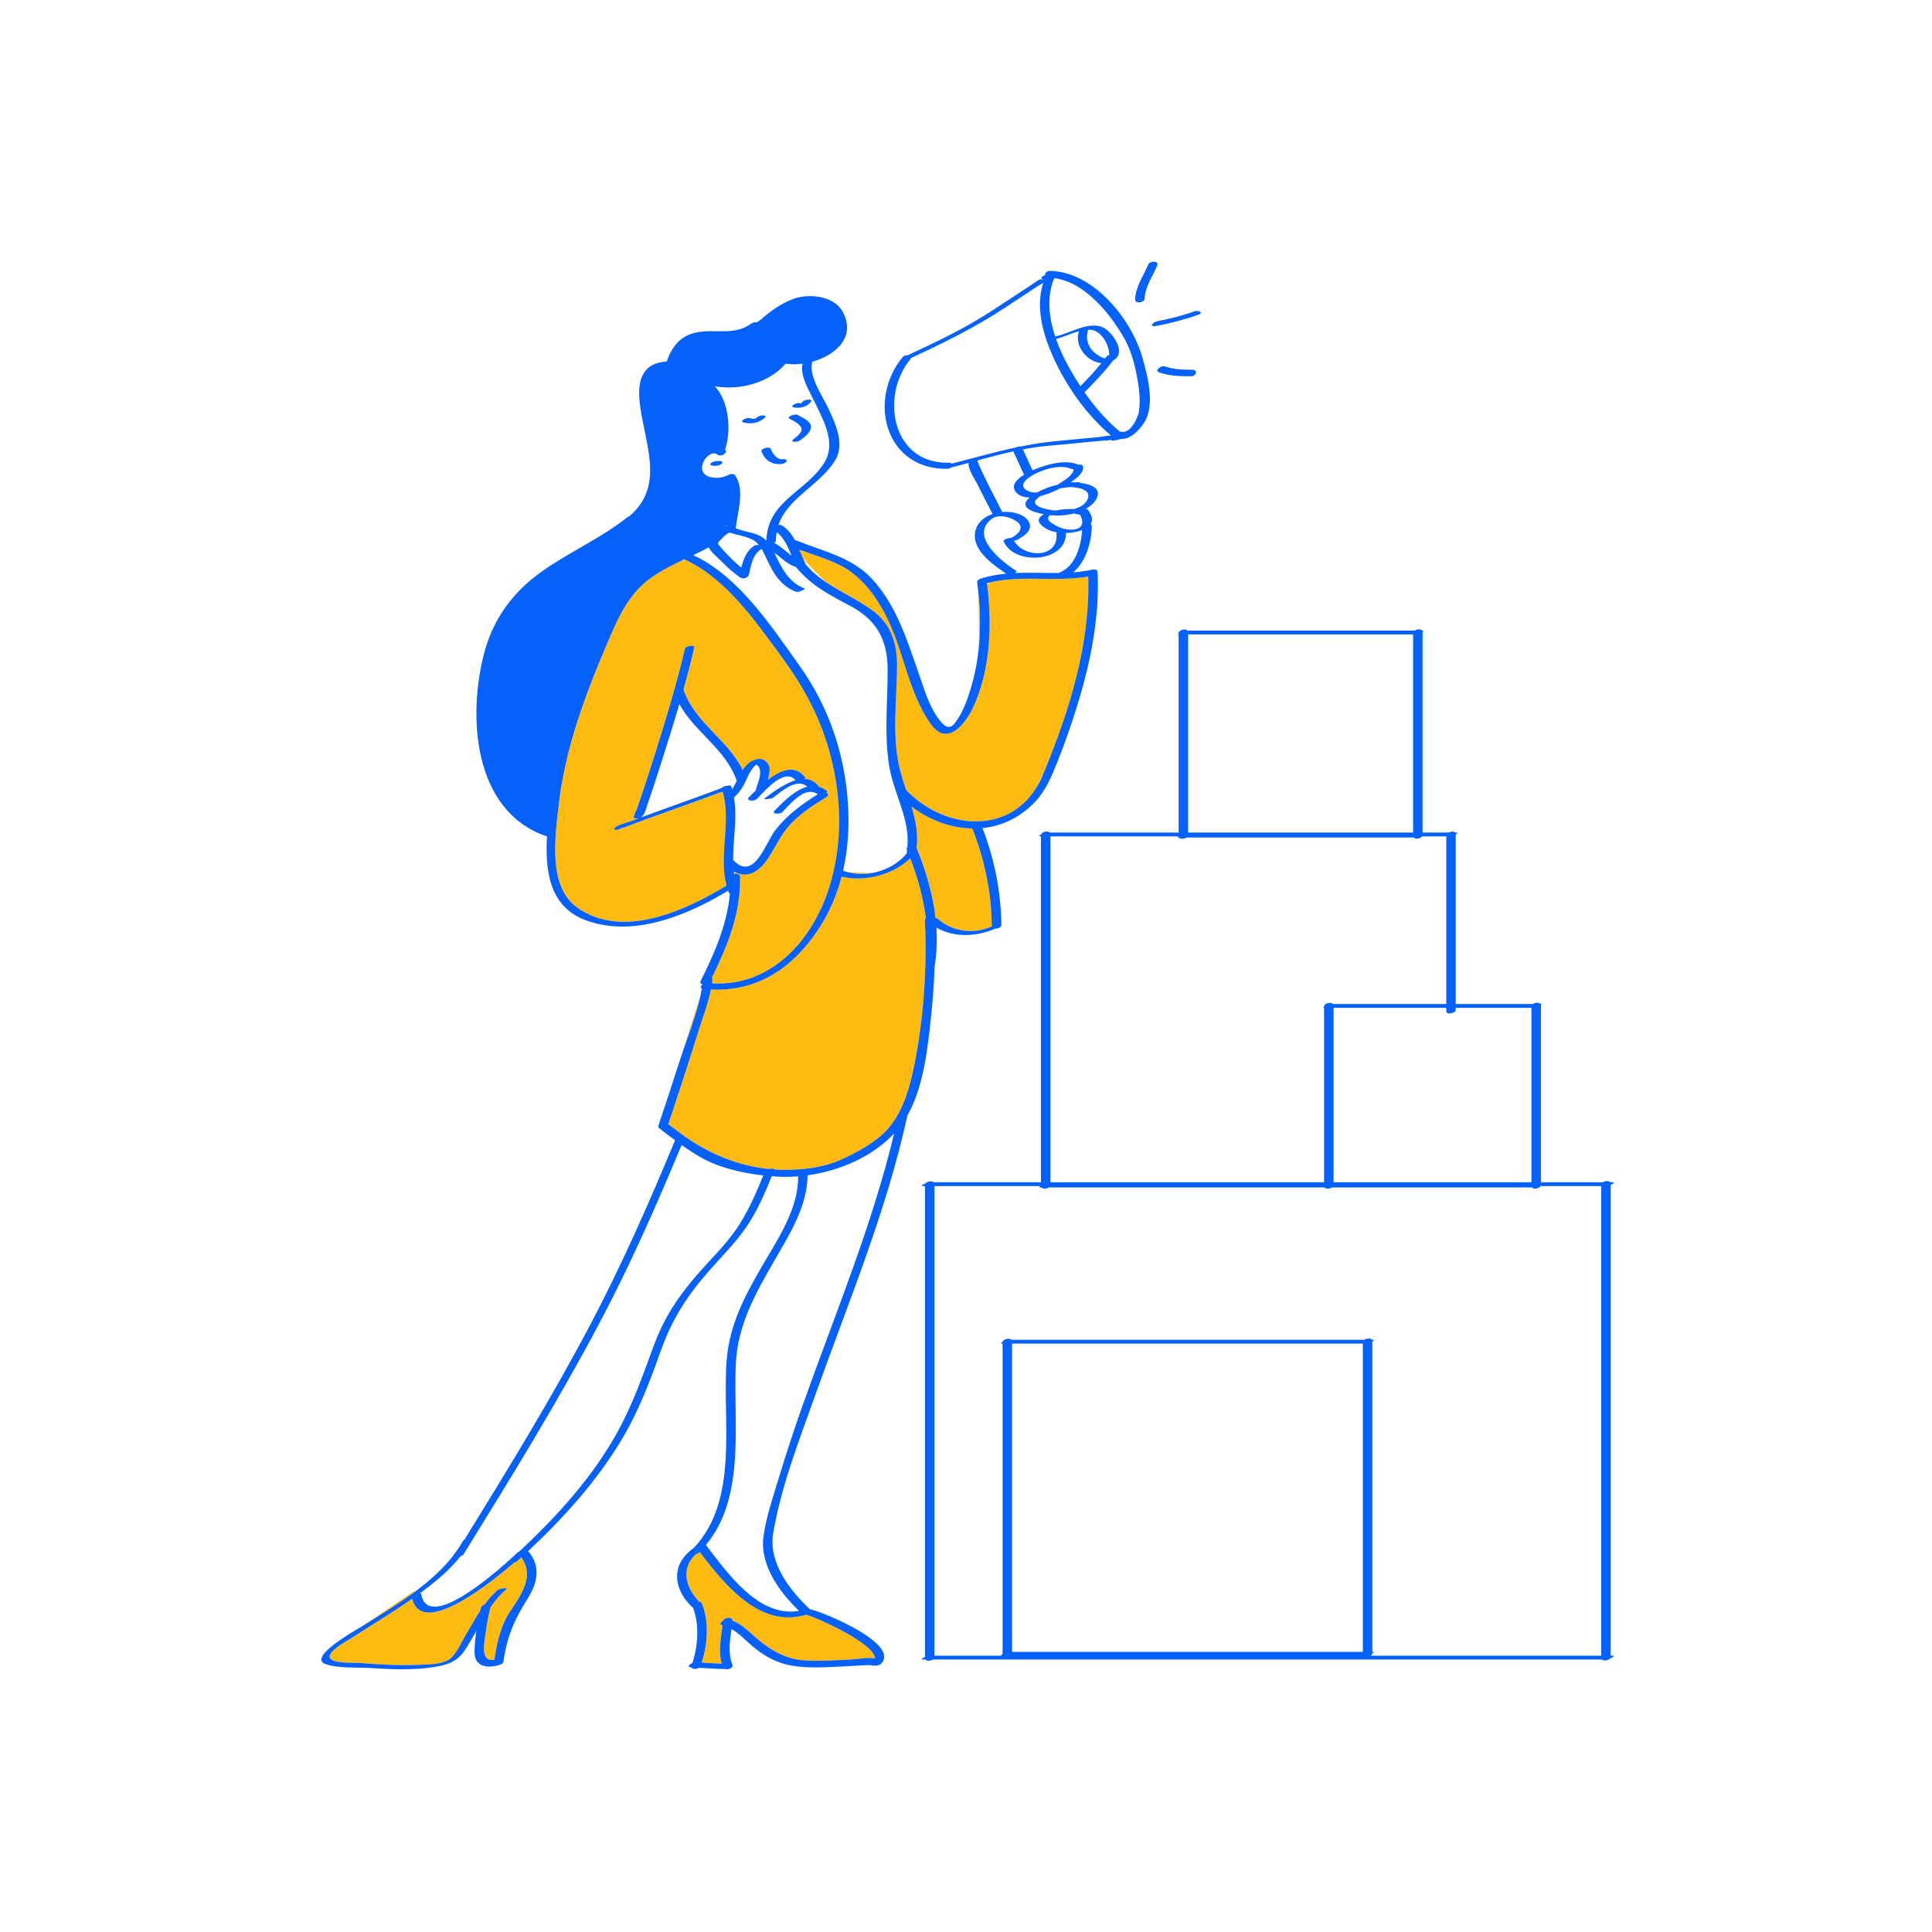 <?xml version="1.0" standalone="no"?>
<svg version="1.1" id="Layer_1" xmlns="http://www.w3.org/2000/svg" xmlns:xlink="http://www.w3.org/1999/xlink" x="0px" y="0px" width="595.28px" height="595.28px" viewBox="0 0 595.28 595.28" enable-background="new 0 0 595.28 595.28" xml:space="preserve">
<path id="color_x5F_2" fill="#ffbb12" d="M111.649,501.034c-0.081,0.051-0.214,0.13-0.379,0.228l16.349-11.041
	c0,0,0.052,0.117,0.129,0.293C122.511,494.385,116.852,497.764,111.649,501.034z M159.26,481.129
	c-0.159,0.145-0.48,0.265-0.841,0.345c-5.028,4.325-13.536,11.07-20.483,13.973c-0.213,0.112-0.407,0.207-0.566,0.273
	c-0.385,0.16-0.79,0.291-1.205,0.394c-4.483,1.478-8.051,0.95-9.146-3.517c-1.709,1.184-3.425,2.325-5.113,3.433
	c-4.442,2.917-8.997,5.658-13.44,8.572c-1.275,0.836-7.308,3.967-6.862,6.026c0.443,2.051,7.306,1.617,8.831,1.729
	c6.115,0.446,12.295,0.892,18.429,0.609c2.877-0.133,6.566-0.029,9.163-1.444c2.331-1.27,3.792-4.893,5.1-7.083
	c1.563-2.619,3.106-5.502,4.876-8.199c0.071-0.308,0.141-0.617,0.215-0.923c0.104-0.427,0.553-0.749,1.07-0.928
	c1.233-1.681,2.584-3.244,4.141-4.538c0.548-0.455,3.287-0.732,2.633-0.188c-1.92,1.596-3.528,3.534-4.975,5.633
	c-0.641,2.697-1.135,5.449-1.501,8.195c-0.384,2.882-1.714,8.594,2.758,7.924c0.778-5.424,1.907-10.611,5.051-15.231
	c3.449-5.071,7.265-10.761,3.255-16.325C160.185,480.283,159.724,480.708,159.26,481.129z M248.379,497.52
	c-14.251,4.357-25.126-9.3-32.817-19.346c-0.103,0.104-0.197,0.212-0.303,0.315c-0.191,0.187-0.511,0.318-0.864,0.392
	c-4.649,4.239-3.314,10.088,1.054,14.643c0.364,0.06,0.671,0.229,0.805,0.549c2.277,5.461,1.79,12.542-0.052,18.2
	c2.068,0.109,4.137,0.257,6.207,0.344c-1.114-3.821-0.272-7.876,0.201-11.793c-1.056-0.251-0.569-1.031,0.232-1.512
	c0.516-1.036,2.865-1.257,2.835,0.033c2.966,1.111,5.192,3.509,7.593,5.559c4.273,3.649,9.073,6.413,14.835,6.71
	c4.96,0.256,9.936-0.07,14.888-0.355c1.895-0.109,4.589-0.701,6.617-0.271C269.504,506.474,252.482,498.725,248.379,497.52z
	 M299.58,255.275c-6.559-0.103-13.168-2.542-18.729-6.762c1.26,4.229,2.14,8.534,1.554,12.692
	c2.846,7.019,5.013,14.281,5.848,21.699c0.276-0.021,0.51,0.011,0.638,0.128c4.504,4.112,11.277,4.934,16.766,2.379
	c-0.037-0.104-0.063-0.216-0.065-0.346C305.457,274.927,303.326,264.694,299.58,255.275z M210.199,324.527
	c1.979-5.824,4.422-11.97,5.695-18.058L210.199,324.527z M280.48,264.465c-5.336,5.07-14.018,7.384-21.164,5.619
	c-1.46,5.603-3.714,10.989-6.947,15.935c-7.924,12.119-18.887,19.587-33.316,18.858c-0.895,4.432-2.621,8.896-3.924,13.089
	c-2.347,7.55-4.788,15.07-7.271,22.575c-0.646,1.949-1.293,3.897-1.945,5.844c0.043,0.027,0.084,0.053,0.133,0.091
	c1.317,1.011,2.64,2.015,3.98,2.994c7.998,5.836,17.116,9.728,26.914,10.72c0.738-0.177,1.529-0.154,1.627,0.147
	c1.492,0.101,3,0.134,4.521,0.096c5.335-0.133,10.952-0.831,15.869-3.044c4.776-2.149,10.744-5.304,14.335-9.249
	c5.371-5.9,7.438-14.539,8.851-22.171c2.556-13.822,3.482-28.284,2.828-42.337c-0.013-0.279,0.111-0.515,0.309-0.705
	C284.496,276.637,282.755,270.463,280.48,264.465z M269.135,268.915c-0.438,0.028-0.878,0.056-1.348,0.056
	c-2.854,0-5.16-0.149-6.81-0.306C263.616,269.395,266.43,269.455,269.135,268.915z M335.293,177.656
	c-9.963,1.707-20.245-0.517-30.088,1.75c-0.146,0.074-0.286,0.151-0.418,0.232c-0.229,0.141-0.437,0.261-0.637,0.375
	c1.584,12.49,1.034,26.342-4.281,37.886c-2.28,4.95-7.924,12.296-12.93,5.38c-7.406-10.23-8.58-23.975-14.688-34.96
	c-3.189-5.738-7.436-11.165-13.436-14.163c-3.998-1.998-8.313-3.261-12.51-4.795c0.392,0.925,0.764,1.853,1.15,2.75
	c1.667,1.945,4.237,4.639,7.218,7.384c4.568,3.063,9.616,5.236,14.382,8.766c5.361,3.971,7.334,9.915,7.348,16.395
	c0.023,10.897-1.828,22.42,1.041,33.09c0.494,1.839,1.123,3.741,1.77,5.68c11.489,12.022,31.061,13.959,40.099-0.733
	c0.797-1.566,1.646-3.319,2.499-5.134C329.591,218.741,335.95,198.193,335.293,177.656z M292.64,223.951
	c-0.375-0.005-0.77-0.067-1.187-0.203C291.835,223.942,292.231,224.031,292.64,223.951z M301.495,182.934l0.214,15.157
	C302.115,193.043,302.006,187.946,301.495,182.934z M223.211,246.296c-0.002-0.007-0.004-0.014-0.004-0.021
	c-0.141-0.782-0.324-1.561-0.549-2.336c-0.602,0.191-1.159,0.344-1.49,0.469c-3.545,1.333-7.109,2.613-10.674,3.894
	c-4.017,1.445-8.037,2.879-12.047,4.346c-1.514,0.554-3.029,1.106-4.535,1.684c-0.574,0.22-1.15,0.438-1.718,0.675
	c-0.651,0.272-0.312,0.046-0.163-0.182c-0.375,0.396-1.937,1.005-2.472,0.889c-0.017-0.003-0.034-0.007-0.051-0.011
	c-0.159-0.035-0.333-0.166-0.251-0.35c0.484-1.072,3.229-1.643,4.164-1.995c0.896-0.337,1.798-0.664,2.697-0.996v-0.175
	c-0.408,0.006-0.776-0.091-0.846-0.424c-0.004-0.017-0.007-0.034-0.011-0.051c-0.058-0.277,0.121-0.531,0.41-0.737
	c-0.473,0.047,0.257-0.883,0.554-1.713c0.555-1.547,1.088-3.102,1.61-4.66c1.585-4.734,3.113-9.486,4.595-14.253
	c1.794-5.772,3.575-11.562,5.216-17.389c-0.013-0.158,0.03-0.309,0.126-0.446c1.168-4.165,2.264-8.348,3.23-12.56
	c0.22-0.958,3.133-1.424,2.893-0.378c-0.988,4.307-2.101,8.589-3.291,12.852c3.34,10.157,13.645,15.408,18.225,24.827
	c1.137-1.716,2.567-3.068,4.782-3.42c1.847-0.294,3.563,1.419,3.536,3.227c-0.018,1.132-0.278,2.191-0.596,3.24
	c3.802-2.925,8.271-4.892,11.405-0.927c0.173,0.22,0.17,0.439,0.063,0.643c1.611,0.079,3.1,0.742,4.298,2.312
	c0.016,0.021,0.01,0.048-0.005,0.079c0.805,0.231,1.606,0.627,2.399,1.237c0.242,0.187,0.173,0.419-0.061,0.638
	c0.572,0.298,0.787,0.833-0.068,1.36c-4.357,2.681-8.873,5.55-12.124,9.58c-2.62,3.247-4.12,7.132-6.637,10.412
	c-2.926,3.813-6.296,4.808-9.738,2.874c0.03,0.259,0.077,0.516,0.113,0.774c0.825-0.215,1.812,0.029,1.833,0.937
	c0.256,11.117-3.875,21.23-8.678,31.032c0.131,0.154,0.202,0.357,0.176,0.622c-0.037,0.368-0.101,0.737-0.152,1.106
	c5.197,0.319,9.971-0.627,14.256-2.536c4.675-2.083,8.768-5.309,12.2-9.276c0.843-0.974,1.646-1.992,2.407-3.049
	c0.393-0.545,0.771-1.102,1.143-1.667c2.536-3.867,4.558-8.175,6-12.671c0.49-1.529,0.911-3.073,1.284-4.626
	c-0.052-0.09-0.02-0.192,0.075-0.299c2.92-12.417,2.164-25.489-1.32-37.772c-3.107-10.957-8.105-19.857-14.793-28.975
	c-7.912-10.788-16.967-23.865-29.501-29.625l-1.024,0.218c-3.287,1.568-6.529,3.212-9.474,5.308
	c-7.341,5.225-10.439,12.966-13.865,20.995c-5.603,13.133-10.771,26.825-13.397,40.947l-0.828,5.035
	c-0.135,0.962-0.261,1.925-0.369,2.891c-1.054,9.391-3.527,25.112,5.572,31.68c13.861,10.006,33.195,1.163,46.117-6.699
	C221.526,264.186,224.772,255.061,223.211,246.296z M186.167,285.033c-1.518-0.252-3.025-0.615-4.521-1.098
	C183.002,284.505,184.527,284.858,186.167,285.033z"></path>
<path id="color_x5F_1" d="M222.467,142.754c-0.42,0.512-1.29,0.749-1.924,0.749c-0.271,0-0.543,0-0.814,0
	c-0.369,0-1.18-0.159-0.742-0.69c0.42-0.512,1.29-0.749,1.924-0.749c0.271,0,0.543,0,0.814,0
	C222.094,142.063,222.904,142.223,222.467,142.754z M245.829,127.882c-0.552-0.312-1.331-0.116-1.885,0.096
	c-0.136,0.051-1.353,0.648-0.832,0.943c1.223,0.691,2.941,1.434,3.69,2.697c0.862,1.454-1.479,3.028-2.375,3.727
	c-0.44,0.344-0.383,0.714,0.207,0.772c0.66,0.065,1.52-0.136,2.049-0.549c1.275-0.995,3.211-2.318,3.193-4.135
	C249.861,129.747,246.988,128.537,245.829,127.882z M241.158,141.503c-1.824,0.15-3.073-1.708-3.65-3.179
	c-0.37-0.941-3.228-0.061-2.898,0.776c1.074,2.733,3.179,4.119,6.119,3.876c0.52-0.043,1.489-0.354,1.658-0.937
	C242.569,141.416,241.469,141.478,241.158,141.503z M235.027,127.977c-0.696,0.022-1.414,0.262-1.927,0.739
	c-0.55,0.51-1.16,0.35-1.839,0.144c-0.651-0.198-1.456,0.012-2.038,0.324c-0.289,0.155-0.968,0.729-0.308,0.93
	c2.38,0.724,5.006,0.223,6.843-1.484C236.277,128.147,235.314,127.968,235.027,127.977z M246.936,124.271
	c-0.153-0.018-0.308-0.032-0.459-0.06c-0.647-0.119-1.527,0.174-2.049,0.549c-0.498,0.358-0.329,0.676,0.207,0.774
	c1.9,0.349,4.355-0.153,5.342-1.976c0.285-0.526-1.033-0.428-1.191-0.403c-0.567,0.09-1.383,0.31-1.68,0.86
	C247.053,124.114,246.998,124.192,246.936,124.271z M358.928,112.902c-1.168-0.406-3.411,1.276-1.695,1.873
	c3.156,1.098,6.444,1.153,9.749,1.155c1.615,0.001,2.258-2.011,0.287-2.012C364.438,113.917,361.627,113.841,358.928,112.902z
	 M356.056,100.468c4.446-0.833,8.806-1.949,13.071-3.462c1.922-0.682,0.148-1.514-1.111-1.067c-3.756,1.333-7.615,2.317-11.53,3.05
	C355.172,99.234,354.052,100.843,356.056,100.468z M352.671,92.013c0.16-3.744,2.485-6.865,3.896-10.222
	c0.639-1.52-2.278-1.462-2.764-0.307c-1.484,3.536-3.896,6.816-4.063,10.763C349.676,93.735,352.617,93.29,352.671,92.013z
	 M286.839,313.521c-1.024,9.516-2.239,21.369-7.271,30.206c-0.002,0.019,0.002,0.035-0.002,0.055
	c-6.514,29.846-18.402,58-28.598,86.688c-4.815,13.546-10.379,27.77-12.744,42.004c-1.506,9.055,5.176,17.613,11.342,23.377
	c0.049,0.002,0.098,0.005,0.14,0.014c4.163,0.889,28.107,10.818,21.61,16.905c-0.356,0.334-1.342,0.511-1.996,0.43
	c-0.343,0.039-0.674,0.001-0.925-0.119c-0.102,0.012-0.254-0.001-0.463-0.044c-0.465,0.01-0.931,0.026-1.396,0.047
	c-0.922,0.045-1.843,0.094-2.764,0.146c-2.331,0.134-4.662,0.279-6.995,0.372c-4.56,0.181-9.133,0.365-13.628-0.545
	c-4.207-0.852-8.088-3.078-11.325-5.843c-2.051-1.751-4.054-3.939-6.45-5.298c-0.504,3.683-1.112,7.448,0.284,10.972
	c0.386,0.976-1.206,1.681-2.21,1.371c-2.686-0.025-5.365-0.241-8.047-0.39c-0.72,0.49-2.065,0.528-2.344-0.107
	c-0.004,0-0.008,0-0.012,0c-1.491-0.046-0.656-0.956,0.291-1.374c1.766-5.278,2.166-11.964,0.168-17.136
	c-0.162-0.04-0.303-0.106-0.406-0.208c-5.903-5.855-6.259-13.247,0.663-18.074c14.14-14.997,8.689-39.186,10.13-57.845
	c0.809-10.472,5.268-19.236,10.446-28.215c4.931-8.547,11.716-18.178,11.579-28.461c-2.063,0.163-4.107,0.211-6.099,0.109
	c-0.665-0.034-1.35-0.091-2.03-0.143c-2.311,5.689-4.783,11.446-8.378,16.436c-3.288,4.563-7.275,8.558-10.983,12.772
	c-6.851,7.789-11.425,14.987-14.88,24.718c-3.333,9.384-6.835,18.624-11.983,27.197c-7.762,12.923-17.865,24.118-28.828,34.385
	c4.04,4.713,2.867,9.871-0.27,14.811c-4.031,6.347-6.334,11.798-7.356,19.292c-0.063,0.47-0.681,0.83-1.331,0.977
	c-0.082,0.032-0.146,0.074-0.24,0.099c-3.712,0.98-7.415,0.314-7.331-4.172c0.04-2.152,0.257-4.326,0.583-6.487
	c-1.22,2.179-2.43,4.334-3.762,6.305c-2.362,3.494-5.838,4.379-9.888,4.978c-6.397,0.946-13.073,0.592-19.5,0.2
	c-4.093-0.25-9.277,0.163-13.22-1.149c-5.81-1.932,8.061-9.867,10.849-11.514c0.165-0.098,0.298-0.177,0.379-0.228
	c5.202-3.27,10.861-6.649,16.099-10.52c5.979-4.42,11.405-9.483,14.939-15.796c0.078-0.14,0.236-0.26,0.441-0.359
	c13.455-21.79,26.875-43.666,38.815-66.326c9.691-18.391,18.04-37.387,26.005-56.578c0.015-0.036,0.04-0.069,0.066-0.102
	c-1.627-1.2-3.233-2.426-4.818-3.661c-0.356-0.277-0.414-0.615-0.275-1.027c2.239-6.661,4.433-13.337,6.577-20.029
	c0.224-0.697,0.459-1.401,0.7-2.108c1.979-5.824,4.422-11.97,5.695-18.058c0.131-0.632,0.248-1.263,0.353-1.893
	c-0.55-0.266-0.318-0.811,0.187-1.217c0.004-0.025,0.006-0.051,0.01-0.077c-0.502-0.151-0.803-0.521-0.5-1.13
	c4.258-8.576,8.105-17.355,8.969-26.852c-0.168-0.043-0.293-0.121-0.344-0.25c-0.078-0.199-0.13-0.4-0.201-0.6
	c-11.219,6.681-25.041,12.765-38.2,10.583c-1.518-0.252-3.025-0.615-4.521-1.098c-0.301-0.098-0.604-0.191-0.903-0.298
	c-11.513-4.122-12.774-15.219-12.212-25.997c-0.136,0.001-0.264-0.012-0.372-0.05c-22.431-7.857-24.131-37.072-18.905-56.634
	c2.739-10.25,8.729-18.418,17.313-24.601c8.6-6.193,18.507-10.409,26.798-17.037c0.133-0.106,0.328-0.188,0.551-0.25
	c11.229-9.516,4.553-22.663,3.188-35.063c-0.789-7.173,1.058-12.189,8.301-12.612c1.565-4.382,3.999-7.786,8.849-8.888
	c6.061-1.377,11.844,1.167,17.343-2.888c0.42-0.31,1.057-0.375,1.569-0.27l1.27-0.885c2.939-2.584,6.092-4.872,9.878-6.319
	c4.737-1.811,12.57-1.096,15.293,3.844c4.266,7.739-2.017,13.444-9.302,15.461c-1.34,4.308,3.253,10.769,4.98,14.492
	c2.219,4.779,5.123,11.046,1.98,16.021c-4.836,7.654-14.535,11.392-17.394,19.789c0.379-0.066,0.75-0.042,1.019,0.122
	c1.824,1.111,3.069,2.763,4.064,4.608c0.185-0.008,0.362,0.013,0.517,0.076c8.13,3.323,16.871,5.044,23.116,11.719
	c7.444,7.956,10.726,18.468,14.258,28.543c1.686,4.805,3.188,10.298,6.211,14.475c0.665,0.919,1.486,1.995,2.396,2.458
	c0.382,0.194,0.778,0.283,1.187,0.203c0.474-0.093,0.961-0.406,1.457-1.032c1.614-2.04,2.767-4.433,3.687-6.856
	c2.184-5.75,3.432-11.823,3.926-17.972c0.406-5.048,0.297-10.145-0.214-15.157c-0.116-1.138-0.246-2.273-0.403-3.401
	c-0.1-0.715,0.625-1.113,1.206-1.295c2.572-0.807,5.171-1.245,7.784-1.487c-3.756-2.414-9.621-6.608-9.723-11.488
	c-0.074-3.513,2.408-5.846,5.472-6.902c-1.584-3.021-3.145-6.055-4.649-9.116c-0.51-1.037-3.048-4.798-2.742-6.626
	c-1.837,0.503-3.669,0.998-5.498,1.467c-0.265,0.2-0.621,0.342-1.037,0.35c-19.061,0.357-24.758-21.076-13.779-34.427
	c0.296-0.36,0.936-0.542,1.513-0.541c9.165-4.239,18.251-8.594,26.689-14.169c3.101-2.048,6.221-4.067,9.318-6.12
	c1.252-0.83,2.511-1.653,3.74-2.515c1.35-0.947,1.204-0.414,2.445-0.681c0.003-0.006,0.005-0.012,0.007-0.019
	c-1.293,0.204-1.387-0.713,0.139-1.165c0.002,0,0.004-0.001,0.006-0.001c-0.076-0.605,0.516-1.333,1.492-1.321
	c13.317,0.165,25.115,14.72,28.482,26.599c1.609,5.681,4.102,14.752,0.512,20.224c-1.502,2.29-4.14,5.12-7.167,4.95
	c-0.35,0.167-0.753,0.26-1.11,0.236c-0.082,0.033-0.164,0.066-0.243,0.098c-0.71,0.291-1.646,0.206-1.841-0.081
	c-0.09,0.083-0.279,0.141-0.771,0.173c-0.756,0.049-1.511,0.103-2.266,0.167c-1.687,0.145-3.372,0.3-5.057,0.462
	c-3.628,0.35-7.254,0.73-10.886,1.035c-2.665,0.224-5.316,0.617-7.954,1.119c1.029,2.13,1.933,4.319,2.969,6.446
	c0.242-0.107,0.471-0.205,0.661-0.281c3.978-1.599,9.327-3.165,13.52-1.441c0.564-0.094,1.091-0.037,1.245,0.299
	c0.76,1.664-1.356,3.584-3.643,5.09c0.352,0.007,0.746,0.022,1.166,0.048c0.359-0.018,0.726-0.045,1.074-0.049
	c0.229-0.003,0.611,0.062,0.781,0.23c3.177,0.438,6.541,1.641,4.924,4.8c-0.717,1.399-1.963,2.465-3.447,3.265
	c0.344-0.038,0.634,0.002,0.771,0.185c0.898,1.188,1.843,3.007,0.793,4.406c0.248,0.152,0.41,0.396,0.402,0.752
	c-0.1,4.903-1.788,10.858-5.736,14.14c1.952-0.15,3.898-0.397,5.834-0.822c0.686-0.15,1.666-0.113,1.705,0.774
	c0.605,13.694-2.09,27.397-6.09,40.445c-1.874,6.114-3.962,12.166-6.34,18.104c-1.728,4.315-3.524,8.685-6.761,12.124
	c-4.7,4.997-10.399,7.575-16.283,8.173c3.663,9.437,5.683,19.62,5.816,29.738c0.011,0.813-0.985,1.279-1.822,1.212
	c-5.688,2.528-12.818,2.888-18.2-0.328c0.249,3.876,0.115,7.791-0.497,11.732c-0.006,0.038-0.023,0.075-0.041,0.112
	C287.796,302.938,287.405,308.262,286.839,313.521z M232.302,168.201c0.435-0.296,1.05-0.343,1.557-0.227
	c-0.53-0.666-1.137-1.244-1.87-1.631c-2.137-1.129-4.564-1.38-6.837-2.156c-0.252,0.031-0.498,0.02-0.717-0.036
	c-0.076,0.014-0.152,0.024-0.229,0.031c0.795-0.044-0.125,0.234-0.537,0.584c-0.573,0.488-1.137,0.997-1.636,1.563
	c-0.28,0.318-1.071,0.93-0.724,1.375c0.501,0.642,1.021,1.268,1.575,1.865c1.713,1.846,3.525,3.709,5.515,5.305
	C229.074,172.292,230.009,169.765,232.302,168.201z M223.504,162.289c0.122-0.047,0.244-0.091,0.363-0.122
	c0.012-0.082,0.025-0.166,0.037-0.248L223.504,162.289z M260.978,268.665c2.639,0.73,5.452,0.791,8.157,0.25
	c4.027-0.805,7.803-2.924,10.355-6.118c-0.101-0.114-0.15-0.262-0.113-0.457c0.032-0.169,0.044-0.337,0.07-0.506
	c-0.035-0.088-0.069-0.177-0.105-0.265c-0.063-0.153,0.03-0.316,0.208-0.469c0.651-5.646-1.44-11.241-3.314-16.769
	c-0.146-0.163-0.19-0.329-0.164-0.488c-0.887-2.638-1.702-5.261-2.115-7.867c-1.565-9.87-0.437-19.736-0.458-29.664
	c-0.021-9.096-3.321-15.245-11.494-19.601c-6.516-3.472-12.113-6.31-16.77-12.014c-2.604-0.78-4.535-2.832-6.688-4.452
	c2.271,4.69,4.253,9.125,9.464,11.133c0.194,0.075-1.949,1.266-2.736,0.962c-4.739-1.826-6.918-5.571-8.982-9.969
	c-0.484-1.03-1.004-2.217-1.661-3.298c-0.089,0.127-0.225,0.259-0.422,0.393c-2.39,1.63-2.828,4.956-3.468,7.57
	c-0.244,0.997-1.744,1.494-2.587,0.938c-2.357-1.552-4.479-3.59-6.45-5.6c-0.718-0.732-2.722-2.3-3.327-3.719
	c-1.567,0.839-3.169,1.628-4.787,2.396c14.091,6.562,24.054,21.888,32.772,34.097c7.196,10.076,11.854,21.494,13.895,33.751
	c1.609,9.665,1.686,19.801-0.498,29.372C260.16,268.419,260.566,268.551,260.978,268.665z M305.591,285.066
	c-0.134-10.139-2.265-20.372-6.011-29.791c-6.559-0.103-13.168-2.542-18.729-6.762c1.26,4.229,2.14,8.534,1.554,12.692
	c2.846,7.019,5.013,14.281,5.848,21.699c0.276-0.021,0.51,0.011,0.638,0.128c4.504,4.112,11.277,4.934,16.766,2.379
	C305.619,285.308,305.593,285.196,305.591,285.066z M331.649,162.999c2.351-0.649,2.067-2.79,1.128-4.44
	c-0.175,0.009-0.344-0.001-0.498-0.041c-0.473-0.121-0.959-0.218-1.449-0.3c-1.992,0.499-4.037,0.683-5.686,0.629
	c-0.353-0.012-0.905-0.052-1.569-0.128c-0.812,0.53-0.972,1.38,0.257,2.298C325.887,162.553,329.054,163.716,331.649,162.999z
	 M330.02,150.06c-1.109,0.061-2.275,0.201-3.447,0.441c-0.393,0.201-0.723,0.364-0.952,0.476c-1.249,0.612-3.085,1.376-5.013,1.854
	c-0.225,0.148-0.458,0.289-0.666,0.45c-3.363,2.611,2.371,3.747,5.217,4.037c1.827-0.367,3.731-0.529,5.612-0.443
	c1.95-0.514,3.756-1.479,4.392-3.214C336.161,150.933,332.683,150.227,330.02,150.06z M316.252,151.01
	c0.995,0.621,2.132,0.813,3.308,0.728c1.907-1.085,4.087-1.878,6.315-2.393c0.314-0.194,0.616-0.387,0.895-0.575
	c0.988-0.666,4.271-2.621,3.981-4.238c-0.252,0.034-0.474,0.029-0.618-0.034c-3.151-1.365-7.255-0.274-10.258,1.042
	C318.331,146.215,313.022,148.992,316.252,151.01z M324.817,85.702c-2.349,5.699-1.67,12.044,0.295,17.975
	c0.11-0.037,0.22-0.069,0.325-0.091c4.215-0.867,10.209-4.857,14.62-2.59c2.538,1.304,6.849,7.166,3.523,9.668
	c-0.195,0.147-0.395,0.276-0.596,0.396c-2.665,3.522-5.714,6.69-8.83,9.813c3.132,4.5,6.744,8.679,10.93,12.155
	c0.155-0.017,0.313-0.014,0.472,0.021c2.677,0.595,5.024-4.14,5.342-6.16c0.383-2.445,0.315-4.854-0.019-7.309
	c-0.721-5.305-1.913-10.91-4.62-15.597C341.934,96.491,334.106,86.829,324.817,85.702z M341.773,109.357
	c0.016-3.063-2.34-7.411-5.622-7.728c-0.295-0.028-0.591-0.033-0.89-0.027c0,0.009,0.005,0.017,0.002,0.027
	c-0.879,2.689-0.021,5.482,2.235,7.232c0.878,0.681,1.889,1.328,2.987,1.596c0.156-0.205,0.324-0.397,0.477-0.604
	C341.14,109.613,341.439,109.449,341.773,109.357z M332.412,102.168c0.015-0.045,0.041-0.088,0.074-0.129
	c-2.396,0.647-4.82,1.833-7.114,2.398c1.103,3.136,2.536,6.142,4.049,8.849c1.079,1.93,2.231,3.844,3.459,5.717
	c2.26-2.286,4.456-4.623,6.479-7.117C334.979,111.504,330.952,106.637,332.412,102.168z M312.947,137.89
	c0.424-0.251,0.959-0.366,1.39-0.278c3.618-0.737,7.261-1.342,10.951-1.677c4.376-0.398,8.745-0.86,13.12-1.25
	c1.053-0.094,2.508-0.406,3.883-0.505c-7.081-6.012-12.881-13.978-16.898-22.273c-3.675-7.589-6.566-16.496-3.969-24.75
	c-0.672,0.412-1.346,0.784-1.862,1.127c-3.354,2.235-6.739,4.422-10.103,6.644c-9.116,6.022-18.826,10.788-28.739,15.367
	c-0.04,0.114-0.105,0.237-0.22,0.376c-9.392,11.42-5.635,32.228,11.732,31.902c0.505-0.009,0.83,0.105,1.012,0.281
	C299.8,141.168,306.332,139.306,312.947,137.89z M308.816,157.751c2.74-0.21,6.047,0.365,7.736,2.381
	c2.37,2.829-0.961,5.144-3.375,6.302c-0.181,0.087-0.453,0.144-0.747,0.173c3.029,5.397,13.88,5.542,13.083-2.271
	c-0.011-0.107,0.033-0.21,0.113-0.307c-1.792-0.316-3.482-1.014-4.783-2.261c-1.538-1.473-0.566-2.592,0.832-3.33
	c-3.628-0.65-7.986-2.161-4.422-5.147c0.006-0.005,0.014-0.009,0.02-0.014c-1.632-0.006-3.124-0.42-4.148-1.553
	c-1.857-2.055,0.157-4.056,2.406-5.454c-1.116-2.282-2.068-4.64-3.191-6.918c-0.049-0.1-0.075-0.197-0.091-0.292
	c-3.706,0.812-7.388,1.797-11.052,2.801c0.171,0.188,0.093,0.458-0.473,0.801c0.903-0.549,0.481-0.443,0.941,0.646
	c0.291,0.689,0.596,1.372,0.914,2.049c0.842,1.792,1.717,3.568,2.609,5.336C306.38,153.055,307.588,155.409,308.816,157.751z
	 M312.689,176.564c4.515-0.209,9.064,0.035,13.596-0.029c0.111-0.078,0.238-0.154,0.402-0.222c4.709-1.957,6.467-8.215,6.735-13.022
	c-0.51,0.211-1.032,0.393-1.558,0.513c-1.07,0.245-2.237,0.399-3.422,0.428c0.156,9.089-16.008,10.133-19.211,2.547
	c-0.187-0.442,1.438-1.1,2.344-1.043c2.077-1.039,4.342-3.151,1.693-5.063c-1.986-1.434-5.674-2.384-7.803-0.731
	c-6.827,5.299,3.314,13.191,7.654,15.957C313.359,176.051,313.117,176.321,312.689,176.564z M286.939,223.279
	c-7.406-10.23-8.58-23.975-14.688-34.96c-3.189-5.738-7.436-11.165-13.436-14.163c-3.998-1.998-8.313-3.261-12.51-4.795
	c0.392,0.925,0.764,1.853,1.15,2.75c0.206,0.477,0.414,0.946,0.634,1.4c0.046,0.095,0.054,0.184,0.054,0.271
	c1.984,2.336,4.193,4.145,6.53,5.712c4.568,3.063,9.616,5.236,14.382,8.766c5.361,3.971,7.334,9.915,7.348,16.395
	c0.023,10.897-1.828,22.42,1.041,33.09c0.494,1.839,1.123,3.741,1.77,5.68c11.489,12.022,31.061,13.959,40.099-0.733
	c0.712-1.156,1.365-2.402,1.937-3.768c0.189-0.453,0.374-0.912,0.563-1.366c7.778-18.817,14.138-39.365,13.48-59.903
	c-9.963,1.707-20.245-0.517-30.088,1.75c-0.367,0.084-0.731,0.183-1.097,0.28c0.015,0.109,0.028,0.219,0.042,0.328
	c1.584,12.49,1.034,26.342-4.281,37.886C297.589,222.849,291.945,230.195,286.939,223.279z M239.31,163.948
	c-0.146,0.818-0.237,1.673-0.251,2.581c-0.005,0.297-0.19,0.551-0.466,0.744c1.165,0.65,2.23,1.502,3.27,2.32
	c0.628,0.495,1.305,1.081,2.019,1.627C242.778,168.497,241.595,165.68,239.31,163.948z M247.288,112.064
	c-1.808,0.239-3.595,0.242-5.227-0.014c-4.999,5.864-14.082,8.335-21.824,6.962c4.493,4.658,5.104,13.99,3.177,19.483
	c1.096,1.043-1.326,2.392-2.312,1.6c-2.769-2.228-8.037,5.541-2.077,6.948c1.967,0.398,3.813,0.138,5.535-0.778
	c0.56-0.245,1.561-0.398,1.97,0.22c3.058,4.629,0.706,11.173,0.172,16.277c2.942,1.341,6.535,1.14,9.007,3.419
	c0.09,0.083,0.165,0.175,0.251,0.26c0.064-0.013,0.129-0.025,0.192-0.031c0.435-12.137,12.089-14.761,17.79-23.784
	c3.825-6.054-0.209-13.095-2.951-18.809C249.482,120.671,246.395,115.817,247.288,112.064z M223.859,272.86
	c-2.333-8.674,0.913-17.799-0.648-26.564c-0.002-0.007-0.003-0.014-0.004-0.021c-0.141-0.782-0.324-1.561-0.549-2.336
	c-0.602,0.191-1.159,0.344-1.49,0.469c-3.545,1.333-7.109,2.613-10.674,3.894c-4.017,1.445-8.037,2.879-12.047,4.346
	c-1.514,0.554-3.029,1.106-4.535,1.684c-0.574,0.22-1.15,0.438-1.718,0.675c-0.651,0.272-0.312,0.046-0.163-0.182
	c-0.375,0.396-1.937,1.005-2.472,0.889c-0.017-0.003-0.034-0.007-0.051-0.011c-0.159-0.035-0.333-0.166-0.251-0.35
	c0.484-1.072,3.229-1.643,4.164-1.995c0.896-0.337,1.798-0.664,2.697-0.996c0.257-0.095,0.514-0.19,0.771-0.284
	c-0.23,0.06-0.506,0.105-0.771,0.109c-0.408,0.006-0.776-0.091-0.846-0.424c-0.004-0.017-0.007-0.034-0.011-0.051
	c-0.058-0.277,0.121-0.531,0.41-0.737c-0.473,0.047,0.257-0.883,0.554-1.713c0.555-1.547,1.088-3.102,1.61-4.66
	c1.585-4.734,3.113-9.486,4.595-14.253c1.794-5.772,3.575-11.562,5.216-17.389c-0.013-0.158,0.03-0.309,0.126-0.446
	c1.168-4.165,2.264-8.348,3.23-12.56c0.22-0.958,3.133-1.424,2.893-0.378c-0.988,4.307-2.101,8.589-3.291,12.852
	c3.34,10.157,13.645,15.408,18.225,24.827c1.137-1.716,2.567-3.068,4.782-3.42c1.847-0.294,3.563,1.419,3.536,3.227
	c-0.018,1.132-0.278,2.191-0.596,3.24c3.802-2.925,8.271-4.892,11.405-0.927c0.173,0.22,0.17,0.439,0.063,0.643
	c1.611,0.079,3.1,0.742,4.298,2.312c0.016,0.021,0.01,0.048-0.005,0.079c0.805,0.231,1.606,0.627,2.399,1.237
	c0.242,0.187,0.173,0.419-0.061,0.638c0.572,0.298,0.787,0.833-0.068,1.36c-4.357,2.681-8.873,5.55-12.124,9.58
	c-2.62,3.247-4.12,7.132-6.637,10.412c-2.926,3.813-6.296,4.808-9.738,2.874c0.03,0.259,0.077,0.516,0.113,0.774
	c0.825-0.215,1.812,0.029,1.833,0.937c0.256,11.117-3.875,21.23-8.678,31.032c0.131,0.154,0.202,0.357,0.176,0.622
	c-0.037,0.368-0.101,0.737-0.152,1.106c5.197,0.319,9.971-0.627,14.256-2.536c4.675-2.083,8.768-5.309,12.2-9.276
	c0.843-0.974,1.646-1.992,2.407-3.049c0.393-0.545,0.771-1.102,1.143-1.667c2.536-3.867,4.558-8.175,6-12.671
	c0.49-1.529,0.911-3.073,1.284-4.626c-0.052-0.09-0.02-0.192,0.075-0.299c2.92-12.417,2.164-25.489-1.32-37.772
	c-3.107-10.957-8.105-19.857-14.793-28.975c-7.912-10.788-16.967-23.865-29.501-29.625c-0.094-0.043-0.183-0.094-0.276-0.136
	c-0.25,0.118-0.5,0.235-0.748,0.354c-3.287,1.568-6.529,3.212-9.474,5.308c-7.341,5.225-10.439,12.966-13.865,20.995
	c-5.603,13.133-10.771,26.825-13.397,40.947c-0.311,1.673-0.593,3.35-0.828,5.035c-0.135,0.962-0.261,1.925-0.369,2.891
	c-1.054,9.391-3.527,25.112,5.572,31.68C191.604,289.565,210.938,280.722,223.859,272.86z M226.146,245.713
	c1.084,6.383-0.324,12.954-0.255,19.4c0.138,0.053,0.264,0.124,0.366,0.223c6.298,6.096,9.681-5.92,12.9-9.91
	c3.576-4.433,7.998-7.693,12.785-10.685c-3.854-2.834-8.387,2.95-10.909,5.48c-0.688,0.691-3.537,0.708-2.33-0.502
	c2.581-2.59,6.212-6.357,10.053-7.324c-3.169-2.812-7.787,1.299-10.575,3.387c-0.547,0.41-3.226,0.686-2.619,0.231
	c2.307-1.728,6.01-4.565,9.582-5.605c-3.471-4.009-9.48,3.291-11.977,5.796c-0.757,0.761-3.596,0.628-2.359-0.613
	c0.601-0.604,1.34-1.356,2.173-2.16c-0.054-0.061-0.075-0.138-0.049-0.233c0.642-2.331,2.477-6.012,0.139-7.657
	c-1.672,1.369-2.449,3.244-3.389,5.293C228.801,242.757,227.695,244.326,226.146,245.713z M197.328,251.917
	c2.254-0.824,4.51-1.641,6.767-2.452c4.017-1.445,8.038-2.879,12.047-4.346c1.515-0.554,3.03-1.106,4.536-1.684
	c0.573-0.22,1.15-0.438,1.717-0.675c0.013-0.005,0.016-0.006,0.027-0.011c0.313-0.579,2.246-0.775,2.608-0.697
	c0.017,0.003,0.034,0.007,0.051,0.011c0.151,0.033,0.311,0.155,0.255,0.326c0.096,0.29,0.166,0.582,0.249,0.872
	c0.513-0.856,0.977-1.779,1.438-2.709c-0.043-0.057-0.078-0.121-0.104-0.192c-3.402-9.626-12.902-14.809-17.598-23.435
	c-1.721,5.895-3.567,11.755-5.428,17.592c-1.413,4.435-2.831,8.873-4.381,13.262C199.034,249.137,198.721,251.192,197.328,251.917z
	 M207.857,340.541c-0.646,1.949-1.293,3.897-1.945,5.844c0.043,0.027,0.084,0.053,0.133,0.091c1.317,1.011,2.64,2.015,3.98,2.994
	c7.998,5.836,17.116,9.728,26.914,10.72c0.738-0.177,1.529-0.154,1.627,0.147c1.492,0.101,3,0.134,4.521,0.096
	c5.335-0.133,10.952-0.831,15.869-3.044c4.776-2.149,10.744-5.304,14.335-9.249c5.371-5.9,7.438-14.539,8.851-22.171
	c2.556-13.822,3.482-28.284,2.828-42.337c-0.013-0.279,0.111-0.515,0.309-0.705c-0.783-6.289-2.524-12.462-4.799-18.46
	c-5.336,5.07-14.018,7.384-21.164,5.619c-1.46,5.603-3.714,10.989-6.947,15.935c-7.924,12.119-18.887,19.587-33.316,18.858
	c-0.895,4.432-2.621,8.896-3.924,13.089C212.782,325.516,210.341,333.036,207.857,340.541z M108.464,504.603
	c-1.275,0.836-7.308,3.967-6.862,6.026c0.443,2.051,7.306,1.617,8.831,1.729c6.115,0.446,12.295,0.892,18.429,0.609
	c2.877-0.133,6.566-0.029,9.163-1.444c2.331-1.27,3.792-4.893,5.1-7.083c1.563-2.619,3.106-5.502,4.876-8.199
	c0.071-0.308,0.141-0.617,0.215-0.923c0.104-0.427,0.553-0.749,1.07-0.928c1.233-1.681,2.584-3.244,4.141-4.538
	c0.548-0.455,3.287-0.732,2.633-0.188c-1.92,1.596-3.528,3.534-4.975,5.633c-0.641,2.697-1.135,5.449-1.501,8.195
	c-0.384,2.882-1.714,8.594,2.758,7.924c0.778-5.424,1.907-10.611,5.051-15.231c3.449-5.071,7.265-10.761,3.255-16.325
	c-0.462,0.423-0.923,0.849-1.387,1.269c-0.159,0.145-0.48,0.265-0.841,0.345c-5.028,4.325-13.536,11.07-20.483,13.973
	c-0.604,0.252-1.195,0.478-1.771,0.667c-4.483,1.478-8.051,0.95-9.146-3.517c-1.709,1.184-3.425,2.325-5.113,3.433
	C117.462,498.947,112.907,501.688,108.464,504.603z M235.178,362.166c-6.738-0.747-13.861-2.439-19.522-5.712
	c-1.937-1.12-3.807-2.364-5.644-3.66c-7.725,18.547-15.81,36.93-25.218,54.697c-12.938,24.434-27.491,47.992-42.014,71.503
	c-0.124,0.2-0.429,0.349-0.794,0.456c-3.541,4.391-7.989,8.125-12.619,11.481c0.227,0.03,0.387,0.107,0.412,0.248
	c2.234,12.516,25.627-8.975,29.797-12.907c0.083-0.078,0.227-0.151,0.4-0.217c11.723-10.915,22.715-23.02,30.44-37.115
	c4.604-8.398,7.698-17.28,10.99-26.234c3.325-9.046,7.932-15.8,14.353-23.031c3.71-4.177,7.794-8.167,10.983-12.773
	C230.32,373.737,232.82,367.965,235.178,362.166z M248.379,497.52c-14.251,4.357-25.126-9.3-32.817-19.346
	c-0.103,0.104-0.197,0.212-0.303,0.315c-0.191,0.187-0.511,0.318-0.864,0.392c-4.649,4.239-3.314,10.088,1.054,14.643
	c0.364,0.06,0.671,0.229,0.805,0.549c2.277,5.461,1.79,12.542-0.052,18.2c2.068,0.109,4.137,0.257,6.207,0.344
	c-1.114-3.821-0.272-7.876,0.201-11.793c-1.056-0.251-0.569-1.031,0.232-1.512c0.516-1.036,2.865-1.257,2.835,0.033
	c2.966,1.111,5.192,3.509,7.593,5.559c4.273,3.649,9.073,6.413,14.835,6.71c4.96,0.256,9.936-0.07,14.888-0.355
	c1.895-0.109,4.589-0.701,6.617-0.271C269.504,506.474,252.482,498.725,248.379,497.52z M275.504,349.234
	c-6.7,7.164-16.746,11.529-26.685,12.898c-0.04,9.545-5.63,18.338-10.254,26.339c-5.808,10.046-11.251,19.756-11.839,31.584
	c-0.902,18.137,3.26,40.978-9.234,55.995c0.034,0.029,0.07,0.058,0.098,0.093c6.498,8.5,16.291,22.402,28.604,20.183
	c-6.016-5.798-12.099-14.044-10.955-22.841c0.801-6.168,3.029-12.466,4.817-18.409c2.277-7.564,4.762-15.064,7.407-22.508
	C257.278,404.951,268.673,377.793,275.504,349.234z M496.867,510.141c0.945,0,0.07,0.521-0.801,0.871
	c-0.54,0.602-1.938,0.835-2.478,0.31c-68.717,0-137.435,0-206.151,0c-0.682,0.455-1.895,0.557-2.301,0c-0.24,0-0.48,0-0.721,0
	c-0.865,0-0.204-0.437,0.582-0.779c0-48.361,0-96.722,0-145.083c-0.193,0-0.387,0-0.58,0c-0.945,0-0.07-0.521,0.801-0.871
	c0.54-0.602,1.938-0.835,2.478-0.31c11.015,0,22.028,0,33.042,0c0-35.525,0-71.05,0-106.575c-0.046,0-0.093,0-0.139,0
	c-0.707,0-0.396-0.292,0.171-0.585c0.263-0.828,2.084-1.235,2.688-0.595c13.231,0,26.464,0,39.695,0c0-20.353,0-40.706,0-61.059
	c-0.391-0.032-0.304-0.198,0-0.397c0-0.001,0-0.003,0-0.005c0-0.972,2.124-1.501,2.745-0.771c23.328,0,46.655,0,69.982,0
	c0.682-0.455,1.895-0.557,2.301,0c0.563,0,0.477,0.186,0.133,0.409c0.001,0.014,0.006,0.024,0.006,0.038c0,20.594,0,41.189,0,61.784
	c2.657,0,5.314,0,7.973,0c0.682-0.334,1.689-0.414,2.074,0c0.104,0,0.206,0,0.309,0c0.697,0,0.402,0.284-0.148,0.573
	c0,17.417,0,34.834,0,52.252c7.939,0,15.879,0,23.818,0c0.684-0.456,1.899-0.557,2.304,0.003c0.484,0.011,0.427,0.176,0.127,0.381
	c0.002,0.022,0.009,0.04,0.009,0.063c0,18.161,0,36.322,0,54.483c6.354,0,12.708,0,19.063,0c0.682-0.455,1.895-0.557,2.301,0
	c0.24,0,0.48,0,0.721,0c0.865,0,0.204,0.437-0.582,0.779c0,48.361,0,96.722,0,145.083
	C496.48,510.141,496.674,510.141,496.867,510.141z M448.527,310.528c0,0.228,0,0.455,0,0.682c0,0.983-2.902,1.596-2.902,0.349
	c0-0.344,0-0.687,0-1.031c-11.578,0-23.156,0-34.734,0c0,17.917,0,35.833,0,53.75c20.326,0,40.65,0,60.977,0
	c0-17.917,0-35.833,0-53.75C464.087,310.528,456.308,310.528,448.527,310.528z M366.071,256.523c23.11,0,46.221,0,69.331,0
	c0-20.35,0-40.7,0-61.05c-23.11,0-46.221,0-69.331,0C366.071,215.823,366.071,236.173,366.071,256.523z M323.656,364.278
	c28.105,0,56.211,0,84.316,0c0-17.92,0-35.841,0-53.761c-0.328-0.038-0.261-0.186,0-0.366c0-0.012,0-0.025,0-0.037
	c0-0.974,2.133-1.504,2.749-0.766c11.635,0,23.269,0,34.903,0c0-17.214,0-34.429,0-51.644c-2.482,0-4.966,0-7.448,0
	c-0.485,0.688-2.077,0.97-2.601,0.353c-23.329,0-46.656,0-69.983,0c-0.683,0.455-1.895,0.557-2.301,0c-0.001,0-0.001,0-0.001,0
	c-0.515,0-0.486-0.155-0.217-0.353c-13.139,0-26.278,0-39.418,0C323.656,293.229,323.656,328.753,323.656,364.278z M311.828,413.988
	c0,31.659,0,63.317,0,94.976c36.03,0,72.061,0,108.09,0c0-31.659,0-63.317,0-94.976
	C383.888,413.988,347.858,413.988,311.828,413.988z M422.266,510.141c23.701,0,47.402,0,71.104,0c0-48.228,0-96.455,0-144.682
	c-6.229,0-12.458,0-18.688,0c-0.426,0.738-2.108,1.059-2.646,0.416c-8.413,0-16.827,0-25.241,0c-12.128,0-24.256,0-36.383,0
	c-0.682,0.455-1.895,0.557-2.301,0c-28.312,0-56.622,0-84.934,0c-0.682,0.455-1.895,0.557-2.301,0c-0.094,0-0.187,0-0.279,0
	c-0.568,0-0.475-0.189-0.123-0.416c-10.853,0-21.705,0-32.559,0c0,48.228,0,96.455,0,144.682c6.957,0,13.914,0,20.871,0
	c-0.579-0.017-0.354-0.261,0.123-0.525c0-31.876,0-63.752,0-95.628c-0.021,0-0.043,0-0.064,0c-0.671,0-0.422-0.263,0.088-0.541
	c0.203-0.865,2.095-1.303,2.703-0.64c36.253,0,72.507,0,108.76,0c0.682-0.455,1.895-0.557,2.301,0c0.068,0,0.137,0,0.205,0
	c0.661,0,0.429,0.255-0.066,0.528c0,31.876,0,63.752,0,95.628c0.022,0,0.044,0,0.066,0c0.672,0,0.421,0.264-0.091,0.542
	C422.751,509.761,422.545,509.978,422.266,510.141z" fill="#0561fc"></path>
</svg>